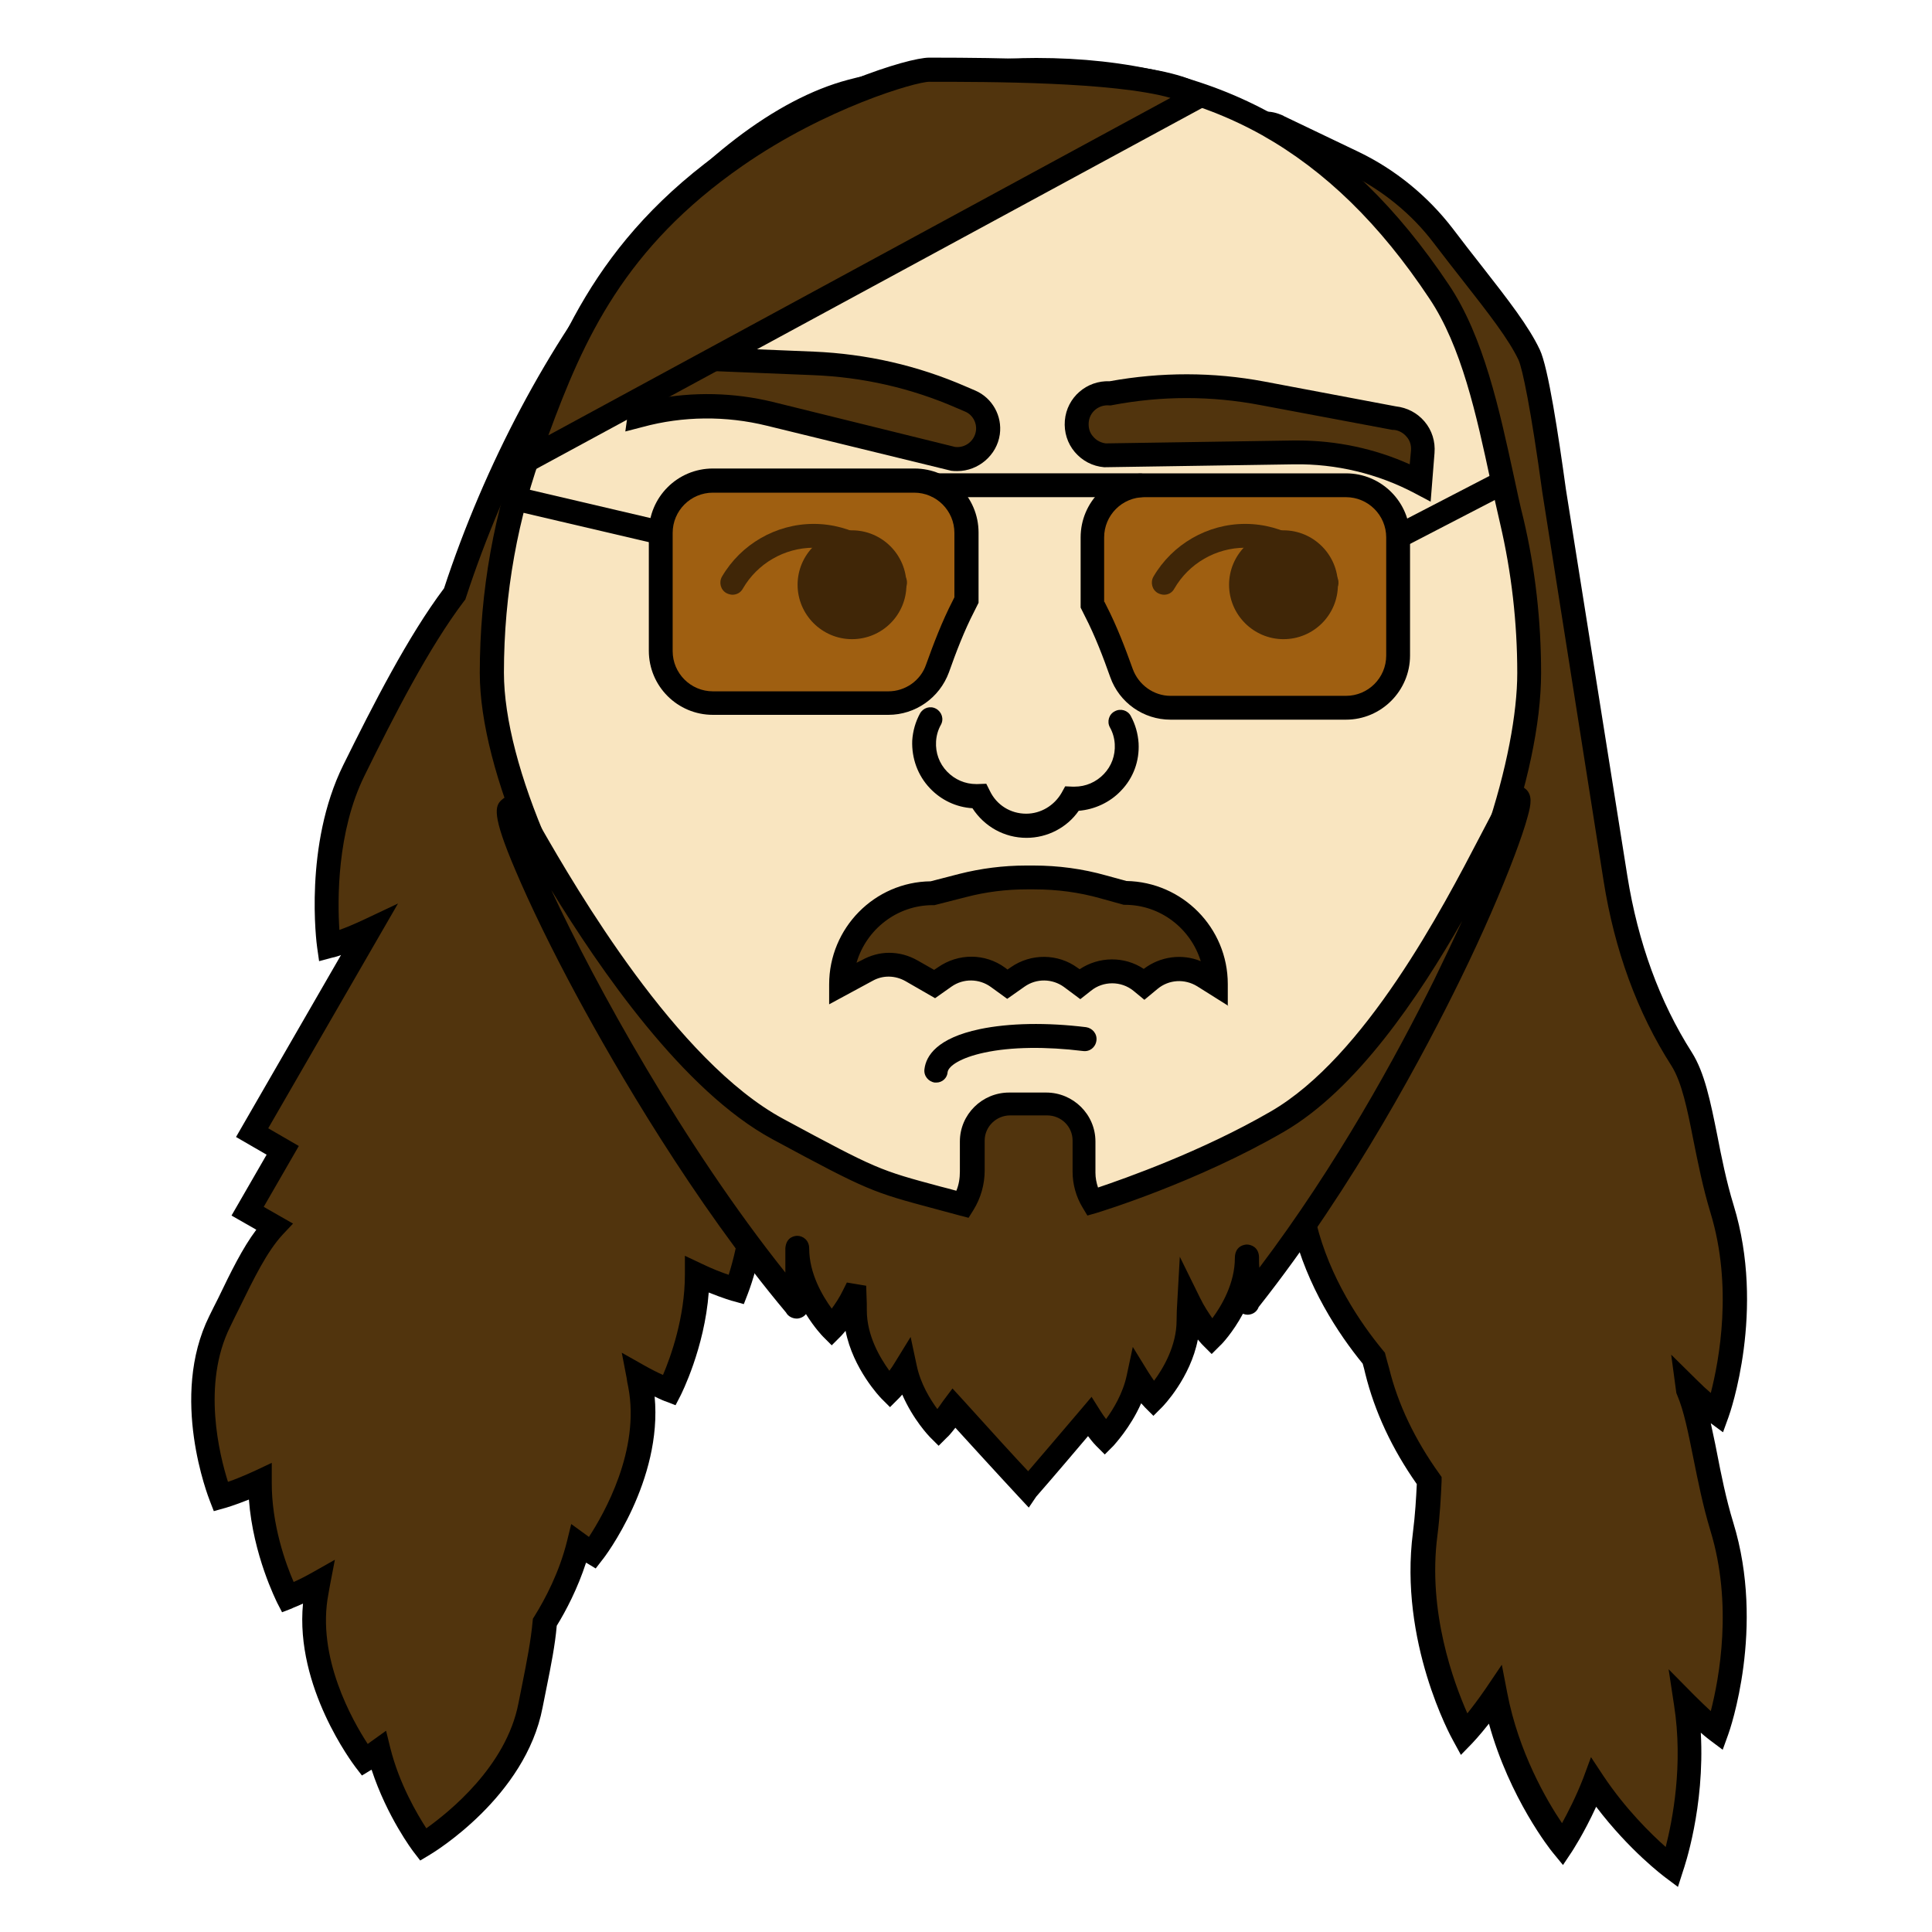<?xml version="1.0" encoding="utf-8"?>
<!-- Generator: Adobe Illustrator 25.2.1, SVG Export Plug-In . SVG Version: 6.00 Build 0)  -->
<svg version="1.1" id="Layer_1" xmlns="http://www.w3.org/2000/svg" xmlns:xlink="http://www.w3.org/1999/xlink" x="0px" y="0px"
	 viewBox="0 0 600 600" style="enable-background:new 0 0 600 600;" xml:space="preserve">
<style type="text/css">
	.st0{fill:#51340D;}
	.st1{fill:#F9E5C0;}
	.st2{fill:#9F5F11;}
	.st3{fill:none;stroke:#000000;stroke-width:10.943;stroke-linecap:round;stroke-miterlimit:10;}
	.st4{opacity:0.6;}
</style>
<g>
	<g>
		<path class="st0" d="M264.2,28.4c-43.3,11.5-96.6,75.2-123,156c-11.1,14.7-21.9,35.8-31.3,54.8c-11.9,24.1-7.7,54.5-7.7,54.5
			s5.3-1.4,12.3-4.8l-36.2,62.7l9.5,5.5L76.9,376l8.3,4.8c-6.2,6.7-11,17.7-16.9,29.5c-11.9,24.1,0.3,54.5,0.3,54.5
			s5.2-1.4,12.2-4.7c-0.1,19.1,8.6,36,8.6,36s4-1.5,9.6-4.6c-0.2,0.9-0.3,1.8-0.5,2.8c-5.1,26.4,14.9,52.4,14.9,52.4s1.7-1,4.3-2.9
			c4.2,16.6,13.9,29.3,13.9,29.3s28.2-16.8,33.2-43.2c1.8-9.5,3.8-18.3,4.4-25.9c3.2-5.2,8-14,10.6-24.4c2.6,1.9,4.3,2.9,4.3,2.9
			s20-26,14.9-52.4c-0.2-0.9-0.3-1.8-0.5-2.8c5.6,3.1,9.6,4.6,9.6,4.6s8.7-16.9,8.6-36c7,3.3,12.2,4.7,12.2,4.7S241,370.1,229,346
			c-3.7-7.4-6.9-14.5-10.4-20.4l14.5-68.8c11-4,22.4-6.4,34.1-6.4c83.5,0,175.3-54.9,175.3-122.7c0-41.4-26.4-78-72.8-96.4
			C340.3,19.5,295.6,20.1,264.2,28.4z"/>
		<path d="M130.5,577.8l-2-2.6c-0.4-0.5-8.3-11-13.1-25.6c-0.1,0.1-0.2,0.1-0.2,0.1l-2.8,1.7l-2-2.6c-0.8-1.1-18.8-24.8-16.3-50.8
			c-2.1,1-3.4,1.4-3.4,1.5l-3.1,1.2l-1.5-2.9c-0.3-0.7-7.5-14.8-8.8-32.1c-4.5,1.8-7.6,2.7-7.7,2.7l-3.2,0.9l-1.2-3.1
			c-0.5-1.3-12.7-32.3-0.2-57.5c0.9-1.8,1.8-3.7,2.7-5.4c4-8.3,7.6-15.7,11.9-21.4l-7.7-4.4l10.9-18.9l-9.5-5.5l32.6-56.5
			c-1.6,0.6-2.6,0.8-2.7,0.8l-4.1,1.1l-0.6-4.2c-0.2-1.3-4.2-31.8,8.1-56.7c9.3-18.8,20.1-40,31.3-54.9
			c12.7-38.6,32.4-75.7,55.6-104.6c22.8-28.5,47.6-47.4,69.8-53.3h0c29-7.7,75.2-10.1,108,2.9c47,18.7,75.1,56.1,75.1,99.9
			c0,17.1-5.5,33.8-16.3,49.8c-10,14.8-24,28.2-41.7,40c-34.9,23.2-79.1,36.6-121,36.6c-9.9,0-20.3,1.8-30.9,5.5L222.6,325
			c2.4,4.2,4.7,9,7.1,13.9c0.9,1.8,1.8,3.6,2.7,5.5c12.5,25.3,0.3,56.2-0.2,57.5l-1.2,3.1l-3.2-0.9c-0.2,0-3.2-0.9-7.7-2.7
			c-1.3,17.3-8.5,31.5-8.8,32.1l-1.5,2.9l-3.1-1.2c-0.1,0-1.4-0.5-3.4-1.5c2.5,26-15.4,49.8-16.3,50.8l-2,2.6l-2.8-1.7
			c0,0-0.1,0-0.2-0.1c-2.6,8-6.2,14.9-9.1,19.6c-0.5,5.9-1.8,12.5-3.2,19.4c-0.4,2-0.8,3.9-1.2,6c-5.3,27.7-33.8,45-35,45.7
			L130.5,577.8z M119.9,537.5l1.3,5.3c2.8,11.2,8.3,20.5,11.2,25c7-5,24.8-19.2,28.6-38.8c0.4-2,0.8-4,1.2-6
			c1.4-7,2.7-13.7,3.2-19.4l0.1-0.9l0.5-0.8c3.3-5.3,7.7-13.6,10.1-23.3l1.3-5.3l4.4,3.2c0.4,0.3,0.7,0.5,1.1,0.8
			c4.7-7.2,16-27,12.2-46.6c-0.2-0.9-0.4-1.9-0.5-2.8l-1.5-7.8l6.9,3.9c2.3,1.3,4.3,2.3,5.9,3c2.4-5.6,6.8-17.9,6.8-31.1l0-5.9
			l5.3,2.5c3.3,1.6,6.2,2.7,8.3,3.4c2.6-8.2,8.2-30.3-0.7-48.2c-0.9-1.9-1.8-3.7-2.7-5.5c-2.6-5.3-5.1-10.4-7.6-14.7l-0.7-1.2
			L230,254l1.9-0.7c12.1-4.4,24-6.6,35.4-6.6c39.9,0,83.6-13.2,116.9-35.3c16.9-11.2,30.2-24,39.7-38c10-14.8,15-30.1,15-45.7
			c0-40.7-26.3-75.4-70.4-93c-29.8-11.9-74.6-10.3-103.3-2.7c-20.6,5.5-44,23.5-65.9,50.8c-22.8,28.4-42.2,64.9-54.6,102.8l-0.2,0.6
			l-0.4,0.5c-10.9,14.4-21.7,35.5-30.9,54.2c-8.6,17.4-8.4,38.7-7.8,47.9c2-0.7,4.6-1.8,7.4-3.1l10.8-5.1l-40.3,69.8l9.5,5.5
			l-10.9,18.9l9.1,5.2l-3.2,3.4c-4.9,5.3-8.9,13.5-13.6,23.1c-0.9,1.8-1.8,3.6-2.7,5.5c-8.9,17.9-3.3,40-0.7,48.2
			c2.1-0.7,5-1.9,8.3-3.4l5.3-2.5l0,5.9c-0.1,13.3,4.4,25.6,6.8,31.1c1.6-0.7,3.6-1.7,5.9-3l6.9-3.9l-1.5,7.8
			c-0.2,0.9-0.3,1.8-0.5,2.8c-3.8,19.6,7.5,39.4,12.2,46.6c0.3-0.2,0.7-0.5,1.1-0.8L119.9,537.5z"/>
	</g>
	<g>
		<path class="st0" d="M524.3,431.5l-0.1-0.6c5.3,5.2,9.1,8.1,9.1,8.1s11.2-31.7,1.5-63.5c-5.8-18.8-6.4-36.9-12.6-46.6
			c-10.8-16.9-17.4-36.2-20.6-56.1l-19.1-120.2c-2.6-19-5.6-37.8-7.8-42.3c-4.3-9.1-13.5-19.7-26.8-37c-7.4-9.6-16.9-17.4-27.8-22.6
			L397,39.3c-14.5-6.4,6.4,21.8,15.4,34.9l0,0c1.3,1.3,2.1,2.9,2.3,4.7l30.1,212.4c-2.3,0.1-4.8,0.5-7.6,1.2
			c-16.8,4.1-19.6,12.3-17.4,23.8c-2.8,0-6,0.4-9.8,1.3c-32.3,7.9-13,31-5.1,63.3c4.3,17.4,13.7,31.6,21.5,41.1
			c0.4,1.3,0.7,2.6,1,3.9c3.3,13.5,9.8,25.1,16.1,34.1c-0.2,5.3-0.5,10.9-1.2,16.6c-4.3,33,12.1,62.4,12.1,62.4s4.3-4.5,9.6-12.3
			c5.1,26.8,20.9,46.4,20.9,46.4s5.1-7.5,9.8-19.4c11.3,16.7,24.4,26.4,24.4,26.4s8.5-23.9,4.3-51.1c5.6,5.6,9.8,8.7,9.8,8.7
			s11.2-31.7,1.5-63.5C529.8,457.6,528.7,441.6,524.3,431.5z"/>
		<path d="M521.1,586l-4-3c-0.5-0.4-11-8.2-21.4-21.9c-3.9,8.5-7.4,13.7-7.5,13.9l-2.8,4.2l-3.2-3.9c-0.6-0.7-13.4-16.8-19.8-40
			c-3,3.8-5.1,6-5.2,6.1l-3.5,3.6l-2.4-4.4c-0.7-1.2-16.9-30.8-12.5-64.7c0.7-5.5,1-10.8,1.2-15c-7.8-11.1-13.1-22.6-16-34.3
			c-0.2-1-0.5-2-0.8-3.1c-7.6-9.3-17.3-24-21.7-41.9c-1.9-7.6-4.5-14.9-6.7-21.3c-4.9-13.7-9.1-25.6-4.2-34.7
			c3-5.6,9.1-9.4,18.7-11.8c2.3-0.6,4.4-1,6.4-1.2c-1.1-12.7,5.4-20.1,20.8-23.9c1.5-0.4,2.9-0.6,4.2-0.9L411.1,79.3
			c-0.1-1-0.6-1.9-1.3-2.6l-0.2-0.2l-0.2-0.3c-0.9-1.4-2-2.9-3.2-4.5c-15.8-22.5-20.4-30.8-16.7-35.2c1.8-2.2,4.9-2.4,9-0.6l0.1,0.1
			L422,47.2c11.4,5.5,21.4,13.7,29.1,23.7c3.2,4.2,6.2,8.1,8.9,11.5c8.6,11,14.8,19,18.2,26.2c2.6,5.4,5.8,26.6,8.1,43.3l19.1,120.2
			c3.3,20.6,10,39,20,54.7c4,6.3,5.8,15.3,7.9,25.7c1.3,6.7,2.8,14.3,5.1,21.8c10,32.6-1.1,64.5-1.6,65.8l-1.7,4.7l-3.8-2.8
			c0.6,2.9,1.3,5.9,1.9,9.1c1.3,6.7,2.8,14.3,5.1,21.8c10,32.6-1.1,64.5-1.6,65.8l-1.7,4.7l-4-3c-0.1-0.1-1.1-0.8-2.8-2.3
			c1.3,23.3-5.2,42-5.5,42.9L521.1,586z M494.1,545.7l3.9,5.9c6.9,10.3,14.7,17.9,19.3,22c2.1-8.3,5.5-25.5,2.6-44l-1.7-11.2l8,8.1
			c1.9,1.9,3.7,3.6,5.1,4.9c2.6-10.1,6.9-33.1-0.1-56c-2.4-7.9-3.9-15.6-5.3-22.5c-1.6-7.9-2.9-14.7-5.1-19.8l-0.2-0.5l-1.6-11.9
			l7.8,7.7c1.7,1.7,3.2,3.1,4.5,4.2c2.6-10.1,6.9-33.1-0.1-56c-2.4-7.9-3.9-15.6-5.3-22.5c-1.9-9.7-3.6-18-6.8-23.1
			c-10.6-16.5-17.7-35.9-21.1-57.5L479,153c-3.6-26.3-6.2-38.5-7.4-41.2c-3.1-6.5-9.1-14.2-17.4-24.8c-2.7-3.4-5.7-7.3-9-11.6
			c-6.9-9.1-16.1-16.5-26.4-21.5l-21.9-10.6c3,6.3,11.4,18.4,15.5,24.1c1.1,1.6,2.1,3,3,4.3c1.7,1.8,2.8,4.1,3.1,6.5l30.7,216.4
			l-4,0.3c-2.1,0.1-4.4,0.5-6.9,1.1c-14.7,3.6-16.5,9.9-14.6,19.4l0.9,4.5l-4.6-0.1c-2.5,0-5.5,0.4-8.9,1.2
			c-7.4,1.8-12,4.5-13.9,8.1c-3.3,6.2,0.4,16.6,4.6,28.7c2.3,6.6,5,14.1,7,22.1c4.2,17,13.6,30.9,20.8,39.6l0.5,0.6l0.2,0.8
			c0.4,1.4,0.7,2.7,1.1,4c2.7,11.1,8,22.2,15.6,32.8l0.7,1l0,1.3c-0.2,4.6-0.5,10.6-1.3,16.9c-3.1,23.7,5.1,45.7,9.3,55.2
			c1.6-2,3.5-4.5,5.7-7.7l5-7.4l1.7,8.8c3.5,18.3,12.2,33.3,17,40.4c1.8-3.3,4.3-8.1,6.6-14L494.1,545.7z"/>
	</g>
	<g>
		<path class="st1" d="M474.9,208.9c0,55.8-59.6,187.3-153,187.3S152.8,264.7,152.8,208.9c0-103.4,75.7-187.3,169.1-187.3
			c55.7,0,94.3,22.8,125.1,68.8c12.7,19,17,47.7,22.5,71.2C473,176.8,474.9,192.6,474.9,208.9z"/>
		<path d="M321.9,399.9c-22.6,0-45.5-7.4-67.9-22c-19.2-12.5-38.1-30.5-54.7-52.1c-29.6-38.6-50.3-86.6-50.3-116.8
			c0-50.9,17.9-98.9,50.5-134.9c32.7-36.2,76.1-56.1,122.3-56.1c28.4,0,52.5,5.8,73.7,17.6c20.6,11.5,38.4,28.8,54.5,52.9
			c10.8,16.1,15.7,39,20.1,59.2c1,4.6,1.9,9,3,13.3c3.7,15.6,5.5,31.8,5.5,48c0,31.5-17.3,79.5-42.1,116.6
			c-14.7,22.1-31.3,39.6-49.2,52.3C366.6,392.5,344.5,399.9,321.9,399.9z M321.9,25.4c-44.1,0-85.6,19-116.8,53.6
			c-31.3,34.7-48.6,80.8-48.6,129.9c0,28.7,20.1,74.9,48.8,112.3c47.6,62,93.5,71.3,116.6,71.3c21.1,0,41.6-7,61.2-20.7
			c17.2-12.1,33.1-29,47.3-50.3c28.1-42.1,40.8-87.8,40.8-112.5c0-15.7-1.8-31.3-5.3-46.3c-1-4.3-2-8.8-3-13.4
			c-4.4-20.5-9-41.7-19-56.6C428.5,69.5,411.5,53,392,42C372,30.8,349,25.4,321.9,25.4z"/>
	</g>
	<g>
		<path class="st0" d="M295.9,142.5L239,128.5c-13.3-3.3-27.2-3.1-40.4,0.4l0,0l0,0l1.3-9.6c0.7-5.3,5.6-9,10.9-8.2l41.7,1.7
			c15.9,0.6,31.5,4.2,46,10.6l2.8,1.2c3.8,1.6,6,5.6,5.4,9.7l0,0C306.1,139.5,301.2,143.2,295.9,142.5z"/>
		<path d="M297.3,146.3c-0.6,0-1.2,0-1.9-0.1l-0.4-0.1l-56.9-13.9c-12.6-3.1-26-3-38.5,0.4l-5.4,1.4l2.1-15.1
			c0.5-3.5,2.3-6.7,5.2-8.8c2.8-2.1,6.2-3,9.7-2.6l41.5,1.7c16.4,0.7,32.3,4.3,47.4,10.9l2.8,1.2c5.3,2.3,8.4,7.9,7.6,13.6
			C309.6,141.4,303.8,146.3,297.3,146.3z M296.6,138.8c3.2,0.4,6.1-1.9,6.5-5.1c0.3-2.4-1-4.8-3.2-5.8l-2.8-1.2
			c-14.2-6.2-29.2-9.6-44.7-10.2l-41.8-1.7l-0.2,0c-1.6-0.2-3.1,0.2-4.4,1.1c-1.3,1-2.1,2.4-2.3,3.9l-0.6,4.2
			c12.2-2.4,24.8-2.1,36.8,0.8L296.6,138.8z"/>
	</g>
	<g>
		<path class="st0" d="M372.1,30c-69.5,37.7-139,75.3-208.5,113c12.1-33.7,23.7-66.1,64.9-94.7c26.2-18.2,54.8-26.7,60.1-26.7
			C325.4,21.7,361.2,22.9,372.1,30z"/>
		<path d="M156.8,150.9l3.3-9.1c11.8-33,24-67.1,66.3-96.5c26.1-18.1,55.4-27.4,62.2-27.4c0,0,0,0,0,0c51.1,0,75.9,2.7,85.5,9
			l5.2,3.4L156.8,150.9z M288.6,25.4c-4.2,0-32.1,8.1-58,26.1c-36.6,25.4-49.3,53.7-60.3,83.7L363.5,30.4
			C345.8,25.4,306.7,25.4,288.6,25.4C288.6,25.4,288.6,25.4,288.6,25.4z"/>
	</g>
	<g>
		<path class="st0" d="M343.3,141.4l58.6-0.9c13.7-0.2,27.2,3,39.3,9.4l0,0l0.8-9.6c0.5-5.3-3.5-10-8.8-10.5l-41-7.7
			c-15.6-2.9-31.6-2.9-47.2,0l0,0c-5.3-0.5-10,3.5-10.5,8.8v0C334,136.2,337.9,140.9,343.3,141.4z"/>
		<path d="M444.3,155.8l-4.9-2.6c-11.5-6.1-24.5-9.2-37.5-9l-58.8,0.9l-0.2,0c-3.6-0.3-6.8-2-9.1-4.7c-2.3-2.7-3.4-6.2-3.1-9.8
			c0.6-7.2,6.8-12.5,13.9-12.2c16-2.9,32.2-2.9,48.1,0.1l40.8,7.7c3.5,0.4,6.6,2,8.9,4.7c2.3,2.7,3.4,6.2,3.1,9.8L444.3,155.8z
			 M403,136.8c12,0,23.9,2.5,34.8,7.4l0.4-4.3c0.1-1.6-0.3-3.1-1.4-4.3c-1-1.2-2.5-2-4-2.1l-0.4,0l-41-7.7
			c-15.2-2.9-30.6-2.9-45.9,0l-0.5,0.1l-0.5,0c-3.3-0.3-6.2,2.1-6.4,5.4c-0.1,1.6,0.3,3.1,1.4,4.3c1,1.2,2.4,1.9,3.9,2.1l58.4-0.9
			C402.2,136.8,402.6,136.8,403,136.8z"/>
	</g>
	<path d="M318.8,260.2c-6.9,0-13.1-3.5-16.8-9.2c-5-0.3-9.7-2.5-13.2-6.2c-3.8-4-5.7-9.3-5.5-14.8c0.2-3,1-5.8,2.4-8.4
		c1-1.8,3.2-2.5,5-1.5c1.8,1,2.5,3.2,1.5,5c-0.9,1.6-1.4,3.4-1.5,5.2c-0.2,3.5,1,6.8,3.4,9.3c2.4,2.5,5.6,3.9,9.1,3.9
		c0.1,0,0.2,0,0.3,0l2.8-0.1l1.1,2.2c2.1,4.4,6.4,7.1,11.3,7.1c4.5,0,8.7-2.5,11-6.5l1.1-2l2.3,0.1c0.1,0,0.2,0,0.4,0
		c0.1,0,0.1,0,0.2,0c3.5,0,6.7-1.4,9.1-3.9c2.4-2.5,3.6-5.8,3.4-9.3c-0.1-1.8-0.6-3.6-1.5-5.2c-1-1.8-0.3-4.1,1.5-5
		c1.8-1,4.1-0.3,5,1.5c1.4,2.6,2.2,5.4,2.4,8.4c0.3,5.5-1.6,10.8-5.5,14.8c-3.4,3.6-8.2,5.8-13.1,6.2
		C331.4,257,325.3,260.2,318.8,260.2z"/>
	<g>
		<path class="st2" d="M275.9,218.3h-54.5c-8.9,0-16.2-7.2-16.2-16.2v-36.7c0-8.9,7.2-16.2,16.2-16.2H284c8.9,0,16.2,7.2,16.2,16.2
			v20.9l-0.9,1.8c-3.2,6.3-5.7,12.8-8.1,19.4C288.9,213.8,283,218.3,275.9,218.3z"/>
		<path d="M275.9,222h-54.5c-11,0-19.9-8.9-19.9-19.9v-36.7c0-11,8.9-19.9,19.9-19.9H284c11,0,19.9,8.9,19.9,19.9v21.8l-1.3,2.6
			c-3.2,6.2-5.7,12.8-7.9,19C291.8,216.7,284.3,222,275.9,222z M221.4,153c-6.9,0-12.5,5.6-12.5,12.5v36.7c0,6.9,5.6,12.5,12.5,12.5
			h54.5c5.2,0,10-3.3,11.7-8.3c2.3-6.4,4.9-13.3,8.3-19.9l0.5-1v-20c0-6.9-5.6-12.5-12.5-12.5H221.4z"/>
	</g>
	<g>
		<path class="st2" d="M363.5,219.7H418c8.9,0,16.2-7.2,16.2-16.2v-36.7c0-8.9-7.2-16.2-16.2-16.2h-62.6c-8.9,0-16.2,7.2-16.2,16.2
			v20.9l0.9,1.8c3.2,6.3,5.7,12.8,8.1,19.4C350.5,215.3,356.5,219.7,363.5,219.7z"/>
		<path d="M418,223.5h-54.5c-8.4,0-15.9-5.3-18.7-13.2c-2.2-6.2-4.7-12.8-7.9-19l-1.3-2.6v-21.8c0-11,8.9-19.9,19.9-19.9H418
			c11,0,19.9,8.9,19.9,19.9v36.7C437.9,214.5,429,223.5,418,223.5z M343,186.9l0.5,1c3.4,6.6,6,13.5,8.3,19.9
			c1.8,4.9,6.5,8.3,11.7,8.3H418c6.9,0,12.5-5.6,12.5-12.5v-36.7c0-6.9-5.6-12.5-12.5-12.5h-62.6c-6.9,0-12.5,5.6-12.5,12.5V186.9z"
			/>
	</g>
	<rect x="178.9" y="136.9" transform="matrix(0.228 -0.974 0.974 0.228 -14.861 301.522)" width="7.4" height="46.5"/>
	<rect x="432.2" y="155.1" transform="matrix(0.888 -0.46 0.46 0.888 -22.669 224.476)" width="35.2" height="7.4"/>
	<path d="M354,154.4h-63.3c-2.1,0-3.7-1.7-3.7-3.7c0-2.1,1.7-3.7,3.7-3.7H354c2.1,0,3.7,1.7,3.7,3.7
		C357.7,152.8,356.1,154.4,354,154.4z"/>
	<path class="st3" d="M281.9,195.6"/>
	<g>
		<path class="st0" d="M377.8,305.7l-4-2.5c-5.2-3.3-11.9-2.9-16.7,1.1l-1.8,1.5l-1-0.8c-5.2-4.2-12.7-4.2-17.9,0l-1,0.8l-2.8-2.1
			c-4.9-3.6-11.5-3.7-16.5-0.2l-3.2,2.2l-2.9-2.1c-4.9-3.6-11.6-3.6-16.5-0.1l-3.1,2.2l-7.2-4.1c-4.3-2.4-9.5-2.5-13.8-0.2l-8,4.3v0
			c0-15.6,12.7-28.3,28.3-28.3l9.3-2.4c6.5-1.6,13.1-2.5,19.7-2.5h2.4c7.3,0,14.6,1,21.6,3l6.7,1.9
			C365.1,277.4,377.8,290,377.8,305.7L377.8,305.7z"/>
		<path d="M381.5,312.4l-9.7-6.1c-3.9-2.4-8.8-2.1-12.3,0.8l-4.1,3.4l-3.4-2.8c-3.8-3.1-9.4-3.1-13.2,0l-3.3,2.6l-5.1-3.8
			c-3.6-2.6-8.5-2.7-12.2-0.1l-5.4,3.8l-5.1-3.7c-3.6-2.6-8.5-2.7-12.2-0.1l-5.1,3.6l-9.2-5.3c-3.2-1.8-7-1.9-10.2-0.1l-13.5,7.3
			v-6.2c0-17.5,14.1-31.8,31.5-32l8.9-2.3c6.7-1.7,13.7-2.6,20.7-2.6h2.4c7.6,0,15.2,1,22.6,3.1l6.2,1.7c17.4,0.3,31.5,14.5,31.5,32
			V312.4z M276.1,295.9c3.1,0,6.1,0.8,8.9,2.4l5.1,2.9l1.2-0.8c6.3-4.4,14.6-4.4,20.8,0.1l0.8,0.6l1-0.7c6.3-4.4,14.7-4.3,20.8,0.2
			l0.6,0.4c6-4,13.9-4.1,19.9-0.1c5.1-3.9,11.9-4.8,17.7-2.4c-3.1-10.1-12.5-17.5-23.5-17.5H349l-7.2-2c-6.7-1.9-13.6-2.8-20.6-2.8
			h-2.4c-6.3,0-12.7,0.8-18.8,2.4l-9.8,2.5h-0.5c-11.2,0-20.7,7.6-23.7,17.9l1.6-0.8C270.3,296.7,273.2,295.9,276.1,295.9z"/>
	</g>
	<g>
		<path class="st0" d="M470.8,248.2c-4.9,4.1-34.3,77.4-74.1,100.4c-27,15.6-57.4,24.9-57.4,24.9c-1.7-2.8-2.6-5.9-2.6-9.1v-9.7
			c0-6.4-5.2-11.5-11.6-11.5h-11.5c-6.4,0-11.6,5.2-11.6,11.5v9.3c0,3.6-1,7.2-2.9,10.3c-27.4-7.5-24.5-5.7-57.5-23.4
			c-40.8-22-77.6-95.1-80.3-97.9c-16.2-17.1,31.4,87.9,86.1,152.8c0.1,2.1,0.2-19.9,0.2-17.7c0,13.5,10.7,24.5,10.7,24.5
			s3.8-3.9,6.8-9.8c0.2,0,0.2,0,0.4,0.1c0.1,1.5,0.1,3,0.1,4.5c0,13.5,10.7,24.5,10.7,24.5s2.4-2.5,5-6.6c2.3,10.7,10,18.6,10,18.6
			s2.3-2.4,4.8-6.3c13.9,15.5,23,25.2,23,25.2s7.4-8.6,19.1-22.4c2.5,4,4.9,6.5,4.9,6.5s7.7-7.9,10-18.6c2.5,4.1,5,6.6,5,6.6
			s10.7-11,10.7-24.5c0-1.8,0.1-3.6,0.2-5.3c3.1,6.4,7.2,10.6,7.2,10.6s10.7-11,10.7-24.5c0-3.8,0.3,16.7,0.5,13.5
			C442.9,334.8,478.2,241.9,470.8,248.2z"/>
		<path d="M319.5,468.2l-2.8-3c-0.1-0.1-7.9-8.5-20-21.8c-1.4,1.8-2.4,2.9-2.5,2.9l-2.7,2.7l-2.7-2.7c-0.3-0.3-5.2-5.4-8.6-13.2
			c-0.6,0.7-1,1.1-1.1,1.2l-2.7,2.7l-2.7-2.7c-0.4-0.4-8.8-9.2-11.1-21c-0.9,1.1-1.5,1.7-1.6,1.8l-2.7,2.7l-2.7-2.7
			c-0.2-0.2-2.7-2.8-5.3-7c-1,1.3-2.6,1.4-2.8,1.4c-1.3,0-2.7-0.6-3.4-1.9c-28.9-34.5-53-76.2-64.8-98
			c-7.9-14.6-14.7-28.6-19.3-39.5c-7.3-17.1-6.3-19.8-4.2-21.7c1.5-1.4,4.2-2.2,8.1,1.9c0.7,0.7,1.5,2.1,4.4,7.1
			c10.3,17.9,41.7,72.2,75,90.1c29.1,15.7,29.8,15.9,48.8,21c1.5,0.4,3.2,0.8,4.9,1.3c0.8-1.9,1.1-3.9,1.1-6v-9.3
			c0-8.4,6.9-15.2,15.3-15.2h11.5c8.4,0,15.3,6.8,15.3,15.2v9.7c0,1.6,0.3,3.1,0.8,4.6c8.3-2.8,32.2-11.2,53.6-23.6
			c29.3-16.9,53.5-63.3,65.1-85.6c5-9.6,6.8-13,8.5-14.4l0,0c2.1-1.8,4.5-1.3,5.8,0c1.8,1.8,1.6,4.3,0.4,8.5c-0.8,3-2.2,7.1-4,11.9
			c-4.1,10.9-10,24.5-16.8,38.4c-10.7,21.9-32.9,64.2-62.7,101.9c-0.7,1.9-2.4,2.4-3.5,2.4c0,0,0,0,0,0c-0.4,0-0.9-0.1-1.4-0.3
			c-3.1,5.8-6.7,9.6-7,9.8l-2.7,2.7l-2.7-2.7c-0.1-0.1-0.7-0.7-1.6-1.8c-2.3,11.9-10.7,20.6-11.1,21l-2.7,2.7l-2.7-2.7
			c0,0-0.4-0.5-1.1-1.2c-3.4,7.7-8.4,12.9-8.6,13.2l-2.7,2.7l-2.7-2.7c-0.1-0.1-1.1-1.1-2.5-3c-9.8,11.6-16,18.7-16.1,18.8
			L319.5,468.2z M295.8,431.2l3.3,3.6c9.3,10.3,16.4,18.1,20.2,22.1c3.2-3.7,8.9-10.4,16.4-19.2l3.3-3.9l2.7,4.3
			c0.6,1,1.2,1.8,1.8,2.6c2.2-3,5.2-7.9,6.4-13.5l1.9-8.9l4.8,7.8c0.6,1,1.3,1.9,1.8,2.7c2.9-3.9,7-10.9,7-18.7c0-2.1,0.1-4,0.2-5.5
			l0.8-14.3l6.3,12.8c1.2,2.5,2.7,4.7,3.8,6.3c2.9-3.9,7-10.9,7-18.7c0-4.1,3.5-4.2,3.7-4.2c1.3,0,3.7,0.8,3.8,3.9
			c0,0.2,0,0.5,0,0.9c0,0.6,0,1.5,0.1,2.4c24.1-31.9,42.6-65.8,54.3-89.4c3.2-6.6,6.1-12.7,8.7-18.3c-13.5,23.6-32.8,52.4-55.4,65.5
			c-27.1,15.7-56.9,24.8-58.2,25.2l-2.8,0.8l-1.5-2.5c-2-3.3-3.1-7.2-3.1-11.1v-9.7c0-4.3-3.5-7.8-7.9-7.8h-11.5
			c-4.3,0-7.9,3.5-7.9,7.8v9.3c0,4.3-1.2,8.6-3.5,12.3l-1.5,2.4l-2.7-0.7c-2.9-0.8-5.5-1.5-7.8-2.1c-19.4-5.2-20.6-5.5-50.4-21.6
			c-27.8-15-53.8-53.1-68.7-77.4c13.7,29.4,41.1,79.2,72.7,118.8c0-2.1,0-4,0-5.2l0-1.8c0-0.1,0-0.2,0-0.3c0-0.1,0-0.1,0-0.2l0-0.1
			l0,0c0.3-3.6,3.1-3.8,3.7-3.8c0,0,0,0,0,0c1.8,0,3.7,1.4,3.7,3.9c0,7.8,4.1,14.7,7,18.7c1.1-1.5,2.4-3.4,3.5-5.7l1.2-2.4l6,1
			l0.1,3c0.1,1.8,0.1,3.3,0.1,4.7c0,7.8,4.1,14.7,7,18.7c0.6-0.8,1.2-1.7,1.8-2.7l4.8-7.8l1.9,8.9c1.2,5.7,4.2,10.5,6.4,13.5
			c0.5-0.7,1.1-1.5,1.7-2.4L295.8,431.2z"/>
	</g>
	<g class="st4">
		<path d="M227.5,184.7c-0.6,0-1.3-0.2-1.9-0.5c-1.8-1-2.4-3.3-1.4-5.1c5.9-10.1,16.8-16.4,28.5-16.4c11.7,0,22.6,6.3,28.5,16.4
			c1,1.8,0.4,4-1.4,5.1c-1.8,1-4,0.4-5.1-1.4c-4.5-7.8-13-12.7-22-12.7c-9.1,0-17.5,4.9-22,12.7C230,184.1,228.7,184.7,227.5,184.7z
			"/>
		<g>
			<circle cx="264.6" cy="181.6" r="13.2"/>
			<path d="M264.6,198.5c-9.3,0-16.9-7.6-16.9-16.9c0-9.3,7.6-16.9,16.9-16.9s16.9,7.6,16.9,16.9C281.5,191,273.9,198.5,264.6,198.5
				z M264.6,172.2c-5.2,0-9.5,4.2-9.5,9.5c0,5.2,4.2,9.5,9.5,9.5s9.5-4.2,9.5-9.5C274.1,176.4,269.8,172.2,264.6,172.2z"/>
		</g>
	</g>
	<g class="st4">
		<path d="M361.5,184.7c-0.6,0-1.3-0.2-1.9-0.5c-1.8-1-2.4-3.3-1.4-5.1c5.9-10.1,16.8-16.4,28.5-16.4c11.7,0,22.6,6.3,28.5,16.4
			c1,1.8,0.4,4-1.4,5.1c-1.8,1-4,0.4-5.1-1.4c-4.5-7.8-13-12.7-22-12.7c-9.1,0-17.5,4.9-22,12.7C364,184.1,362.8,184.7,361.5,184.7z
			"/>
		<g>
			<circle cx="398.6" cy="181.6" r="13.2"/>
			<path d="M398.6,198.5c-9.3,0-16.9-7.6-16.9-16.9c0-9.3,7.6-16.9,16.9-16.9c9.3,0,16.9,7.6,16.9,16.9
				C415.5,191,407.9,198.5,398.6,198.5z M398.6,172.2c-5.2,0-9.5,4.2-9.5,9.5c0,5.2,4.2,9.5,9.5,9.5c5.2,0,9.5-4.2,9.5-9.5
				C408.1,176.4,403.8,172.2,398.6,172.2z"/>
		</g>
	</g>
	<path d="M290.8,336.2c-0.2,0-0.3,0-0.5,0c-2-0.3-3.5-2.1-3.2-4.2c0.5-4.1,3.9-9.6,17.2-12.4c9.1-1.9,20.8-2.1,33-0.6
		c2,0.3,3.5,2.1,3.2,4.2s-2.1,3.5-4.2,3.2c-11.4-1.4-22.3-1.3-30.6,0.5c-7.5,1.6-11.1,4.2-11.4,6
		C294.2,334.8,292.6,336.2,290.8,336.2z"/>
</g>
</svg>
